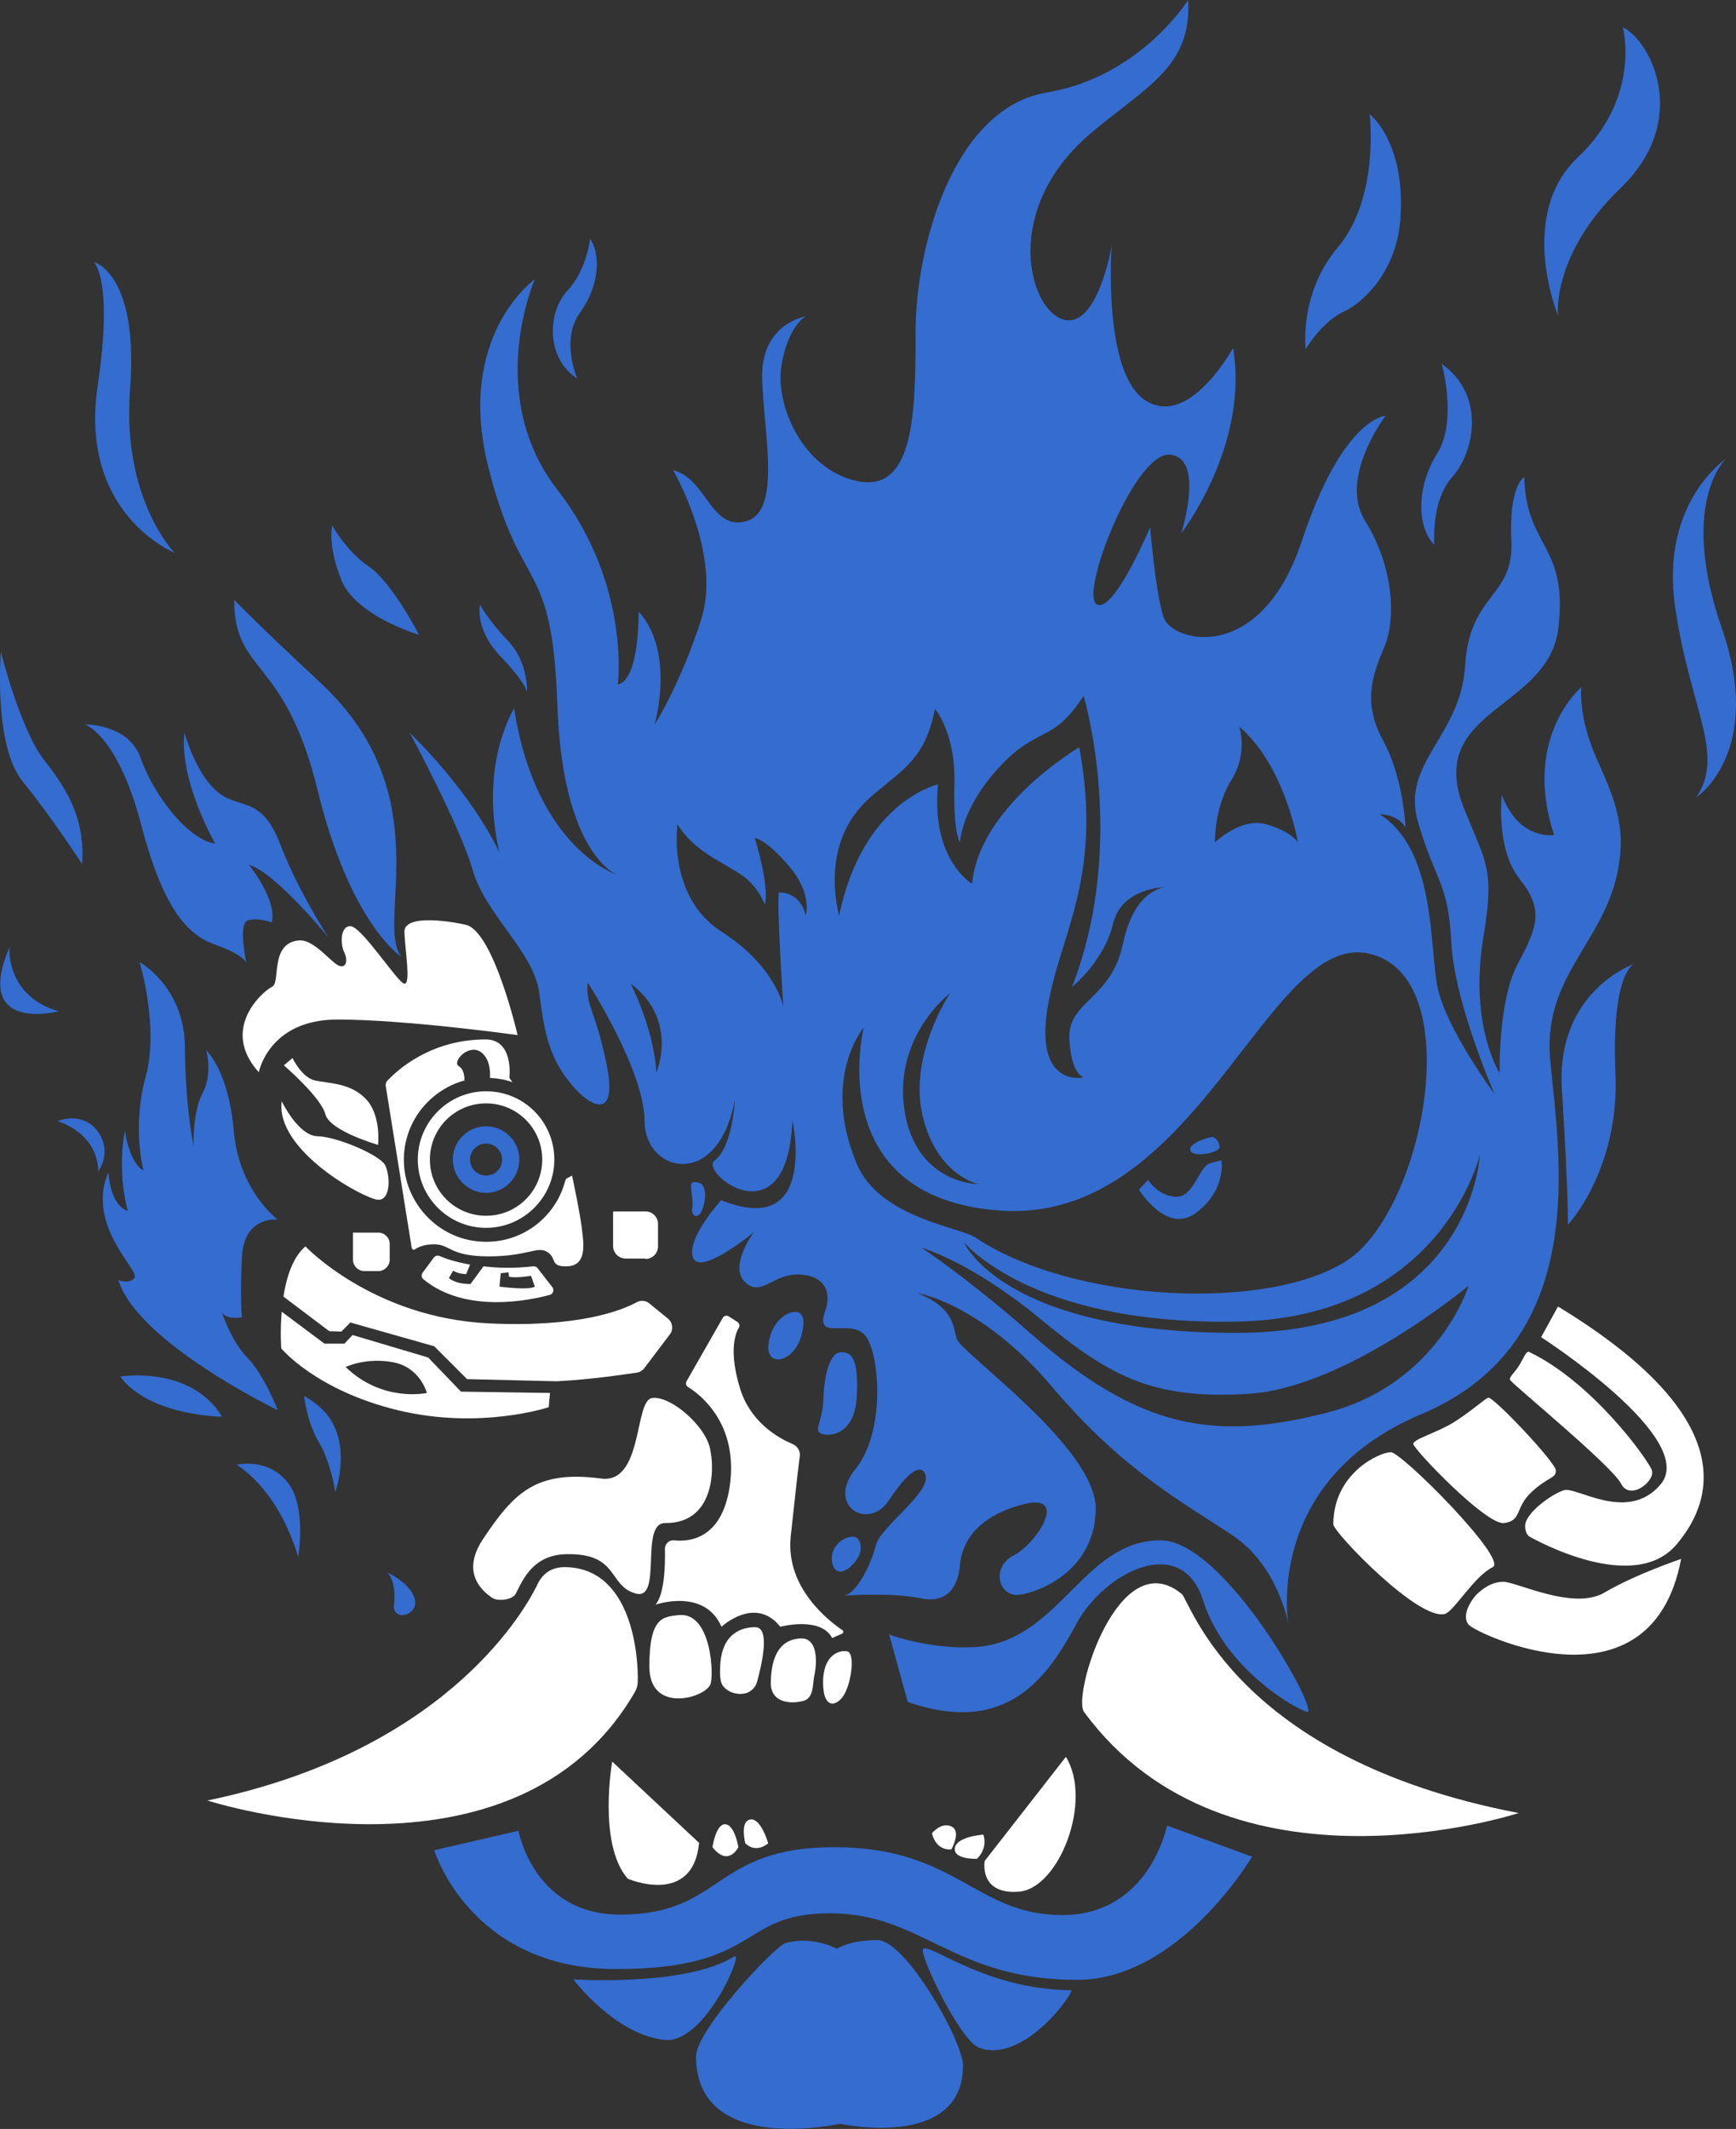 <?xml version="1.0" encoding="utf-8"?>
<!-- Generator: Adobe Illustrator 25.4.1, SVG Export Plug-In . SVG Version: 6.00 Build 0)  -->
<svg version="1.1" id="Layer_1" xmlns="http://www.w3.org/2000/svg" xmlns:xlink="http://www.w3.org/1999/xlink" x="0px" y="0px"
	 viewBox="0 0 401.8 492.6" style="enable-background:new 0 0 401.8 492.6;" xml:space="preserve">
<rect x="0" y="0" width="401.8" height="492.6" fill="#333333" stroke="none"/>
<style type="text/css">
	.st0{fill:none;}
	.st1{fill:#346CCF;}
	.st2{fill:#FFFFFF;}
</style>
<g>
	<path class="st0" d="M112.5,264.6c-2,0-3.7,1.6-3.7,3.7c0,2,1.6,3.7,3.7,3.7c2,0,3.7-1.6,3.7-3.7
		C116.2,266.3,114.6,264.6,112.5,264.6z"/>
	<path class="st0" d="M217.2,181.3c-1.7,17.4,7.9,23,7.9,23c1.6-18,24.8-31.6,24.8-31.6c5.7,31-5.1,43.9-7.5,61.4
		c-2.4,17.4,8.5,15,8.5,15s-3.1-0.7-3.3-9.2c-0.3-8.5,9.7-9,12.4-21.7c2.7-12.8,9.7-13.1,9.7-13.1s-10,0-12,8.5
		c-2,8.5-9.5,14.6-9.5,14.6c12.9-33.3,2.7-67.4,2.7-67.4c-7.3,11.3-10.6,6.9-19.5,16.5c-8.9,9.7-9.1,17.4-9.1,17.4
		s-1.6-1.9-1.3-13.6s-4.5-17.3-4.5-17.3c-2.4,12.2-8.1,14.2-15.3,20.8c-12,10.8-6.8,26.9-6.8,26.9
		C199.8,185.1,217.2,181.3,217.2,181.3z"/>
	<path class="st0" d="M146,227.5c0,0,5.5,10.9,5.9,20.6C151.9,248.2,157.2,236.1,146,227.5z"/>
	<path class="st0" d="M167,215.4c12.6,8,14.4,17.4,14.4,17.4s-1.6-24.2-1-26.4c0,0,4.8-0.4,6.2,5.3c0,0,1.6-4.9-3.8-11.3
		c-5.4-6.4-8-6.6-8-6.6s3.4,11.2,2.3,15.4c0,0-1.4-4.2-5.3-6.8c-4.5-3.1-11.1-5.5-14.9-11.8C156.8,190.7,154.4,207.4,167,215.4z"/>
	<path class="st0" d="M209.3,256.6c2.4,17.3,17.2,17.4,17.2,17.4s-9.8-2-13-16c-3.2-14,6.4-28.2,6.4-28.2S206.9,239.6,209.3,256.6z"
		/>
	<path class="st0" d="M123.8,297.7l-0.9-2.5c0,0-3.5,0.6-5.1,0.2l-0.1-1l-1.8,0.2l-0.3,3.1C115.6,297.7,122.4,298.5,123.8,297.7z"/>
	<path class="st0" d="M91,315.2c-6.3-1.2-11,1.1-11,1.1c8.6,8.2,18.8,5.9,18.8,5.9S97.3,316.4,91,315.2z"/>
	<path class="st0" d="M293,190.7c5.8,1.6,7.4,4.2,7.4,4.2s-3-17.8-13.6-26.8c0,0,2.2,6-1.8,12.4s-3.8,14.4-3.8,14.4
		S287.2,189.1,293,190.7z"/>
	<path class="st0" d="M240.7,305.1c-16-13.2-27.4-16.4-27.4-16.4s10.4,6.8,25.2,19.8c25.2,22.2,42.5,25,68.5,18.4
		c26-6.6,33-29.4,33-29.4s-28.4,23.6-50.9,25C266.4,323.9,256.6,318.3,240.7,305.1z"/>
	<path class="st0" d="M231.5,280.1c-41.3-3-31.5-42.3-31.5-42.3s-9.9,11.6-1.6,31.5c5.2,12.5,23.8,14.6,27.4,17
		c22.9,15.3,68.5,17.2,86.3,5.2c17.8-12,28-66.1,4.6-70.9S276.9,283.4,231.5,280.1z M280.2,263.1c0.7-0.2,1.8,0.7,2,2.2
		c0.2,1.5-6.5,2.6-6.9,0.8C275,264.3,280.2,263.1,280.2,263.1z M265.7,273c0,0,2.5,3.9,6.8,3.9c3.2,0,4.6-4.9,6.6-7.2
		c0.7-0.7,3.6-1.2,3.6-1.2s1.2,6.7-5.7,12c-6.9,5.3-13.3-5.3-13.3-5.3L265.7,273z"/>
	<path class="st0" d="M286,305.9c-47.5,0.8-62.9-18.4-62.9-18.4s8.8,21,63.1,21c54.3,0,56.3-41.1,56.3-41.1S333.5,305.1,286,305.9z"
		/>
	<path class="st0" d="M112.5,255.3c-7.2,0-13,5.8-13,13s5.8,13,13,13c7.2,0,13-5.8,13-13S119.7,255.3,112.5,255.3z M112.5,276.1
		c-4.3,0-7.7-3.5-7.7-7.7s3.5-7.7,7.7-7.7c4.3,0,7.7,3.5,7.7,7.7S116.8,276.1,112.5,276.1z"/>
	<path class="st1" d="M133.6,87.6c0,0-3.9-8.9,0.6-15.2c3.9-5.3,5.3-12.5,2.4-17.2c0,0-0.8,7.3-5.3,12.1
		C126.7,72.2,126.3,82.9,133.6,87.6z"/>
	<path class="st1" d="M311.2,72c5-2.3,12.1-10,12.9-21.1c1.4-18-7.1-24.5-7.1-24.5s2.4,19.3-7.4,30.9c-9,10.6-7.4,23.5-7.4,23.5
		S305.8,74.5,311.2,72z"/>
	<path class="st1" d="M375.1,43.5c16.2-15.6,7.2-33.9,0.5-37.2c0,0,4.4,16.1-10.4,30.1C351,49.8,360.6,73,360.6,73
		S359,59,375.1,43.5z"/>
	<path class="st1" d="M336.1,110.4c5.1-5.6,7.9-18.9-2.4-26.2c0,0,3.7,13.2-1.1,20.8s-4.7,17-0.6,21.1
		C332,126.1,331.1,116,336.1,110.4z"/>
	<path class="st1" d="M398.5,145.3c-10-28.8,0.9-39.1,0.9-39.1s-15.2,10.2-11.7,34.2c3.4,23.6,11.7,34,4.9,44.1
		C392.6,184.5,408.5,174.1,398.5,145.3z"/>
	<path class="st1" d="M378.3,223c0,0-18.3,6.2-16.8,29.2c1.5,23.1,1.4,31.2,1.4,31.2s12-12.8,11-35.1
		C372.9,224.7,378.3,223,378.3,223z"/>
	<path class="st1" d="M129,163.1c1.2,34.7,13.8,39.3,13.8,39.3s-18.8-6-23.8-38.5c0,0-8.2,12.8-3.4,33.4c0,0-5.4-12.6-20.8-27.8
		c0,0,11.6,21.4,14.6,31.8c3,10.4,14.2,19,15.4,28.4c1.2,9.4,2.3,15.1,7.6,21.4c4.6,5.4,10.6,8,8-4.8c-2.6-12.8-4.8-13.2-4.4-19
		c0,0,13.2,20.4,13.2,32.2s17,16.1,20.9-5.1c0,0-0.5,11-4.7,14.1c-3.7,2.8,16.9,19,18-9.3c0,0,6.1,27.6-16.5,18.5
		c0,0-8.1,8.9-6.5,13.3c1.6,4.4,14.1-5.9,14.1-5.9s-5.9,7.8-2.1,11.5c3.7,3.7,6.5-1.9,12.4-1.7c5.9,0.1,7.8,3.9,6.2,8.4
		c-2.6,7.4,6.1,1.4,9.4,5.9c3.3,4.5,4.5,22.2-2.4,30.7c-6.9,8.5,3,14.4,7.7,7.3c4.7-7.1,7.4-8.4,8.4-6.2
		c1.9,4.1-10.4,12.2-11.4,16.6c-1,4.1-4.3,11-7.3,11.6c2.5-0.2,11.9-0.6,17.6,0.6c6.6,1.4,8.8-3.1,9.2-7.8c0.4-4.7,3.5-11,14.5-13.9
		c11-2.9,3.2,9.1-2.1,11.8c-5.3,2.7-3.5,9.7,1.3,9.1s17.6-5.7,17.7-19.9c0.1-14.2-31.3-36.1-32.2-39.4c-0.9-3.3-0.8-7.1-9-10.5
		c0,0,14.7,2.3,31.2,21.8c16.5,19.5,31,27.1,41.6,34.2c10.7,7.1,13,20.6,13,20.6s-5.9-33.2,30.8-48.6c39.8-16.8,31.7-60.7,29.8-82
		c-1.9-21.3,15.3-28.2,16.3-49.1c0.5-9.8-4.9-18-7.1-24.5C365.4,164,366,159,366,159s-13.8,11.6-6.3,34.2c0,0-8.1,1.4-12.1-9.3
		c0,0-1.5,12.5,4.2,19.6c5.7,7.1,3.9,11.2-0.6,19.7c-4.5,8.5-4.1,25.1-4.1,25.1s-7.1-11-3.8-31.2c2.6-15.9,0.9-16.9-4.2-29.4
		c-9.9-23.8,19.4-23.1,21.6-42.5s-7.5-18.4-7.9-34.8c0,0-3.6,1.7-3,14.8s-9.7,12.1-10.7,28.8c-1,16.5-14.9,22.4-10.9,36.2
		c4,13.8,7,13.8,7.7,27.8c0.7,14,10,35.1,10,35.1s-11.3-15.2-13.2-24.8c-1.9-9.6-0.4-31.8-13.4-39.9c0,0,4.1-0.1,6,3
		c0,0-0.4-11.3-5.2-20.1s-2.4-15.2,0.3-21.6c2.7-6.4,2.3-18.4-4.5-29.3c-6.1-9.9,4.8-24.2,4.8-24.2s-9.9,0.3-19.4,29
		c-9.6,28.8-30.1,23.4-32,17.6c-1.9-5.9-3.1-20.8-3.1-20.8s-8.5,20.2-12.4,17.8c-3.9-2.4,8.8-35.3,17-34.6
		c8.2,0.7,2.6,18.2,2.6,18.2s15.8-20.4,12-42.9c0,0-10.1,18.6-20.2,12.2c-10.1-6.4-7.9-35.8-7.9-35.8S254,76.4,246,73.9
		s-14.1-25.6,6.4-43C265.1,20.1,275.9,15.6,275,0c0,0-11.1,17.8-32.7,21.4c-21.6,3.6-30.5,35.7-30.4,55.9c0.1,20.2-0.9,36.7-13.6,34
		c-12.6-2.8-19-17.7-17.4-26.9c1.6-9.2,5.6-11.2,5.6-11.2s-10.5,1.6-10.1,14.5c0.4,12.9,4.5,30.6-3.7,32.9s-9.2-10-16.9-11.8
		c0,0,11.3,19.4,6.5,34.5c-4.8,15-10.8,24.4-10.8,24.4s4.9-16.8-3.7-26.2c0,0,0.3,15.7-4.8,16.9c0,0,3-23.2-14-45.1
		c-17-22-5.2-48.7-5.2-48.7S105.4,77.6,113,108C120.6,138.3,127.8,128.3,129,163.1z M307,326.9c-26,6.6-43.3,3.8-68.5-18.4
		c-14.8-13-25.2-19.8-25.2-19.8s11.4,3.2,27.4,16.4c16,13.2,25.8,18.8,48.3,17.4c22.6-1.4,50.9-25,50.9-25S332.9,320.3,307,326.9z
		 M342.5,267.3c0,0-2,41.1-56.3,41.1c-54.3,0-63.1-21-63.1-21s15.4,19.2,62.9,18.4C333.5,305.1,342.5,267.3,342.5,267.3z M285,180.5
		c4-6.4,1.8-12.4,1.8-12.4c10.6,9,13.6,26.8,13.6,26.8s-1.6-2.6-7.4-4.2c-5.8-1.6-11.8,4.2-11.8,4.2S281,186.9,285,180.5z
		 M316.6,220.6c23.4,4.8,13.2,58.9-4.6,70.9c-17.8,12-63.4,10.1-86.3-5.2c-3.6-2.4-22.1-4.5-27.4-17c-8.3-19.9,1.6-31.5,1.6-31.5
		s-9.8,39.3,31.5,42.3C276.9,283.4,293.2,215.8,316.6,220.6z M213.5,258c3.2,14,13,16,13,16s-14.7,0-17.2-17.4
		c-2.4-17,10.6-26.8,10.6-26.8S210.3,244,213.5,258z M201.1,184.8c7.2-6.5,12.9-8.5,15.3-20.8c0,0,4.8,5.6,4.5,17.3
		s1.3,13.6,1.3,13.6s0.2-7.8,9.1-17.4c8.9-9.7,12.2-5.2,19.5-16.5c0,0,10.3,34.1-2.7,67.4c0,0,7.5-6.1,9.5-14.6c2-8.5,12-8.5,12-8.5
		s-7.1,0.4-9.7,13.1c-2.7,12.8-12.6,13.2-12.4,21.7c0.3,8.5,3.3,9.2,3.3,9.2s-10.9,2.4-8.5-15c2.4-17.4,13.2-30.4,7.5-61.4
		c0,0-23.2,13.6-24.8,31.6c0,0-9.6-5.6-7.9-23c0,0-17.4,3.8-22.9,30.4C194.3,211.7,189.2,195.6,201.1,184.8z M156.8,190.7
		c3.8,6.3,10.4,8.7,14.9,11.8c3.9,2.7,5.3,6.8,5.3,6.8c1.2-4.2-2.3-15.4-2.3-15.4s2.6,0.2,8,6.6c5.4,6.4,3.8,11.3,3.8,11.3
		c-1.4-5.7-6.2-5.3-6.2-5.3c-0.6,2.2,1,26.4,1,26.4s-1.8-9.4-14.4-17.4C154.4,207.4,156.8,190.7,156.8,190.7z M151.9,248.2
		c-0.4-9.7-5.9-20.6-5.9-20.6C157.2,236.1,151.9,248.2,151.9,248.2z"/>
	<path class="st1" d="M97,146.9c0,0-6.3-12.2-11.6-15.8c-5.3-3.6-8.5-9.5-8.5-9.5s-1.2,4.3,2.1,12.6C82.4,142.6,97,146.9,97,146.9z"
		/>
	<path class="st1" d="M22.6,89.3c-4.4,29.7,17.8,38.6,17.8,38.6s-12.2-12.4-10.3-37.7c2.1-27-8.4-29.6-8.4-29.6S26.3,64.6,22.6,89.3
		z"/>
	<path class="st1" d="M92.9,221.4c-6.2-8,9.2-37.5-18.8-63.5c-14-13-19.9-19.1-19.9-19.1c0,17.3,11.7,12.9,19.3,44
		S92.9,221.4,92.9,221.4z"/>
	<path class="st1" d="M32.7,190.9c5.5,21,11.5,25.7,17.4,27.8c6,2.1,6.9,4,6.9,4s-1.9-8.9,0.3-9.7c2.1-0.8,5.6,0.4,5.6,0.4
		c1.3-5.3-5.3-13.3-5.3-13.3c6,1.6,18.5,16.9,18.5,16.9s-6.9-10.4-11.3-21.8c-4.4-11.4-9.5-7.7-14.6-12.1s-7.5-13.6-7.5-13.6
		c-1.3,11.1,7.1,25.7,7.1,25.7c-6.4-0.9-14.4-11.6-17.2-19.7c-2.8-8.1-13-7.9-13-7.9S27.2,169.9,32.7,190.9z"/>
	<path class="st1" d="M19,199.9c0.7-9.8-2.9-16.6-8.6-23.8C4.7,169,0.2,150.8,0.2,150.8s-1.8,21.7,5.1,30.1
		C11.4,188.3,19,199.9,19,199.9z"/>
	<path class="st1" d="M2.2,219.2c-8.6,20,11.4,14.8,11.4,14.8C1.2,230.4,2.2,219.2,2.2,219.2z"/>
	<path class="st1" d="M27.4,296.2c4.4,14.4,36.9,30.1,36.9,30.1s-3.1-8.1-7-12.1c-3.9-4-5.9-10.5-5.9-10.5c1.2,1.8,4.6,1.1,4.6,1.1
		s-0.5-4.4,0-14c0.5-9.6,8.3-8.6,8.3-8.6s-9-6.6-10.2-20.6c-1.2-14-6.4-18.6-6.4-18.6s1.6,5.4-0.8,9.9s-2.1,12.3-2.1,12.3
		s-1.9-8.9-2-22.9c-0.1-14-10.5-19.7-10.5-19.7s4.6,15,1.4,26.6s-0.5,21.6-0.5,21.6c-3.3-1.7-4.3-9.2-4.3-9.2
		c-1.9,10.3,0.7,18.6,0.7,18.6c-4.2-1.4-4.5-8.9-4.5-8.9s-1.4,2.6-1.3,6.4c0.1,9.5,8.5,16.6,7.3,18
		C29.9,297.2,27.4,296.2,27.4,296.2z"/>
	<path class="st1" d="M22.7,261.9c-3.5-5-9.4-2.5-9.4-2.5c10.1,3.5,9.4,11.7,9.4,11.7S26.1,266.7,22.7,261.9z"/>
	<path class="st1" d="M27.8,318.5c6.9,9.2,23.6,9.3,23.6,9.3C44.1,315.8,27.8,318.5,27.8,318.5z"/>
	<path class="st1" d="M70.4,323c0,0,0.6,6.1,3.4,10.7c2.8,4.7,3.8,11.5,3.8,11.5s3.5-9.5-1.1-16.8C74.3,325,70.4,323,70.4,323z"/>
	<path class="st1" d="M54.8,338.9c10.7,7.2,14.2,21.4,14.2,21.4s2.1-11.8-2.5-17.4C61.9,337.2,54.8,338.9,54.8,338.9z"/>
	<path class="st1" d="M94.8,367.7c-2-2.5-5.1-3.8-5.1-3.8s2.1,1.9,1.5,7.4C90.6,375.9,99.3,373.4,94.8,367.7z"/>
	<path class="st1" d="M122,160.1c0,0,0.3-6.9-4.4-11.8s-6.5-8.4-6.5-8.4s-1.3,5.6,4.6,11.8S122,160.1,122,160.1z"/>
	<path class="st1" d="M185.4,309.3c1-3.5,0.6-5.3-0.8-5.7c-1.6-0.4-5.7,1.2-6.7,7.1C177,316.6,183.6,315.4,185.4,309.3z"/>
	<path class="st1" d="M198.3,323.1c0.5-9.5-1.5-10.3-3.8-10.2c-2.3,0.1-3.7,4.9-3.9,10.3c-0.1,5.4-2.1,7.3-0.9,8.3
		C191,332.6,197.9,332.6,198.3,323.1z"/>
	<path class="st1" d="M198.8,360c0.7-1.4,0.5-3.4-0.4-4.1c-1.7-1.3-6.6,1.3-5.8,5.6C193.4,365.5,197.1,363.2,198.8,360z"/>
	<path class="st1" d="M277,280.5c6.9-5.3,5.7-12,5.7-12s-2.9,0.5-3.6,1.2c-2,2.2-3.4,7.1-6.6,7.2c-4.3,0.1-6.8-3.9-6.8-3.9l-2.1,2.3
		C263.7,275.3,270.1,285.9,277,280.5z"/>
	<path class="st1" d="M282.3,265.3c-0.2-1.5-1.3-2.4-2-2.2c0,0-5.2,1.2-4.8,3C275.7,268,282.5,266.8,282.3,265.3z"/>
	<path class="st2" d="M78.6,223.5c-1.8-0.5-5.9-6.3-9.5-5.9c-6.7,0.7-4.1,9.7-6.1,10.7c-2.1,1-12.2,9.7-3.1,19.8
		c0,0,2.3-12.2,18.2-12.2s41.7,3.6,41.7,3.6s-5.5-23.8-11.9-25.5c-2-0.5-14.5-2.9-14.3,1.7c0.2,4.6,1.5,12,0,11.9
		s-9.9-13.3-12.5-13.3s-2.2,4.7-1.4,6.1C80.4,221.8,80.4,224,78.6,223.5z"/>
	<path class="st2" d="M75.3,257.8c1,3.9,12.2,7.1,12.2,7.1s0.8-6.8-2.8-10.6c-3.6-3.8-8.7-3.6-11.8-4.3c-3.1-0.7-5.2-5.2-5.2-5.2
		l-2,1.7C65.7,246.5,74.3,253.9,75.3,257.8z"/>
	<path class="st2" d="M87.5,277.6c3,0.1,2.8-5.5,1.7-7.9c-1.1-2.4-11.2-6.7-15.7-6.8c-4.5-0.1-8.3-8.1-8.3-8.1
		C63.7,266.3,84.5,277.5,87.5,277.6z"/>
	<path class="st2" d="M112.5,252.5c-8.7,0-15.8,7.1-15.8,15.8s7.1,15.8,15.8,15.8s15.8-7.1,15.8-15.8S121.3,252.5,112.5,252.5z
		 M112.5,281.3c-7.2,0-13-5.8-13-13s5.8-13,13-13c7.2,0,13,5.8,13,13S119.7,281.3,112.5,281.3z"/>
	<path class="st1" d="M112.5,260.6c-4.3,0-7.7,3.5-7.7,7.7s3.5,7.7,7.7,7.7c4.3,0,7.7-3.5,7.7-7.7S116.8,260.6,112.5,260.6z
		 M112.5,272c-2,0-3.7-1.6-3.7-3.7c0-2,1.6-3.7,3.7-3.7c2,0,3.7,1.6,3.7,3.7C116.2,270.4,114.6,272,112.5,272z"/>
	<path class="st2" d="M81.7,285.2v6.3c0,1.4,1.2,2.6,2.6,2.6h3.3c1.4,0,2.6-1.2,2.6-2.6v-3.7c0-1.4-1.2-2.6-2.6-2.6H81.7z"/>
	<path class="st2" d="M149.4,291.3c1.6,0,2.9-1.3,2.9-2.9v-5.2c0-1.6-1.3-2.9-2.9-2.9h-7.3c-0.1,0-0.2,0.1-0.2,0.2v7.8
		c0,1.6,1.3,2.9,2.9,2.9H149.4z"/>
	<path class="st2" d="M132.4,272l-1.1,0.6c-0.3,0.1-0.4,0.4-0.5,0.7c-2.3,8.7-10.7,15-20.4,13.9c-8.7-0.9-15.8-8-16.8-16.7
		c-1.1-9.7,5.2-18.1,13.9-20.5c0-0.9-0.1-2.6-1.3-3.3c-1.7-1,2.3-5.4,5.2-3.2c1.9,1.5,2.1,4.1,2,5.9c1.8,0.1,3.6,0.4,5.2,1l-0.7-1
		c0,0,1.1-8.9-5.5-8.9c-12.9,0-20.6,7.3-22.7,9.5c-0.4,0.4-0.5,0.9-0.4,1.4l6,37.4c0.1,0.3,0.5,0.5,0.7,0.3c0.7-0.5,2.1-1.2,4.5-1.2
		c3.7,0,3.6,2.8,12.6,2.8c9.1,0,11.3-2.5,13.6-1c2.3,1.5,0.5,3.4,4.5,3.3c4-0.1,4.1-3.7,3.6-7.7C134.4,281.2,132.4,272,132.4,272z"
		/>
	<path class="st2" d="M107.9,294.8l0.9-2.2c-3.5-0.6-6-1.5-7.1-2c-0.5-0.2-1,0-1.3,0.4l-2.6,3.5c-0.3,0.5-0.3,1.1,0.2,1.5
		c9.7,8,24.5,4.9,29.3,3.6c0.7-0.2,1-1.1,0.6-1.7l-3.5-4.5c-0.2-0.3-0.6-0.4-1-0.4c-4.3,0.5-8.2,0.4-11.5,0l-3,4.1
		c-3.7,0-5-1.4-5-1.4l1-1.7C106,294.8,107.9,294.8,107.9,294.8z M115.9,294.6l1.8-0.2l0.1,1c1.6,0.4,5.1-0.2,5.1-0.2l0.9,2.5
		c-1.5,0.9-8.2,0-8.2,0L115.9,294.6z"/>
	<path class="st2" d="M127,325.6l0.3-3.3l-20.6-0.3l-7.6-7.9l-17.5-5.2l-1.9,2l-4.6,0l-9.9-7.4c-0.4,4.7-0.1,8.5-0.1,8.5
		s8,9.7,27,14.3S127,325.6,127,325.6z M80,316.3c0,0,4.7-2.3,11-1.1c6.3,1.2,7.8,7.1,7.8,7.1S88.6,324.6,80,316.3z"/>
	<path class="st2" d="M113.1,306.2c-26.8-1.3-42.4-17.8-42.4-17.8c-2.9,2.4-4.4,7.1-5.1,11.6l10.6,8l2.8,0.1l2.1-2.1l19.4,5.5
		l7.6,7.6l20.7,0.5c8-0.4,15.8-1.6,18.6-2c0.7-0.1,1.3-0.5,1.7-1l5.9-7.8c0.9-1.1,0.7-2.8-0.4-3.7l-4.3-3.5c-0.8-0.7-2-0.8-2.9-0.3
		C143.9,303.2,133.9,307.2,113.1,306.2z"/>
	<path class="st2" d="M192.6,379l2.3-1c0.3-0.1,0.4-0.6,0.1-0.8c-2.8-1.9-13.2-9.6-12-21.6c1-9.3,1.7-15.5,2.1-18.6
		c0.2-1.2-0.5-2.4-1.7-2.9c-3.3-1.4-9.7-5-12.1-12.8c-2.6-8.4-1.2-12.6-0.3-14.1c0.3-0.5,0.1-1-0.3-1.3l-2-1.3
		c-0.5-0.3-1.1-0.2-1.4,0.3l-8.4,14.7c-0.3,0.5-0.1,1,0.3,1.3c2.8,1.7,11.8,8.5,9.7,23c-1.8,12.1-9.2,12.9-12.9,12.5
		c-1.1-0.1-2.1,0.8-2.1,1.9c0.1,3.7-0.1,10.7-2.2,13c0,0,11.3-4,15.3,5.1c0,0,7.8-7.3,13.6,0C180.6,376.4,189.9,373.9,192.6,379z"/>
	<path class="st2" d="M113.9,369.7c1.3,0.9,4.8,0.5,5.5-1c1.7-3.4,4.1-9,11.8-9.1c12.1-0.2,9.5,7.3,15.9,9.1s0.8-16.4,6.9-16.3
		c11,0.1,11.6-11.9,10.3-17.4c-1.3-5.5-9.5-12.3-13.5-11.5c-4,0.9-2,19.9-11.7,18.6c-15.2-2-20.2,3.4-27.3,14
		C107,363.3,110.8,367.6,113.9,369.7z"/>
	<path class="st2" d="M147,391.4c0.4-0.7,0.6-1.5,0.6-2.2c0.2-5.2-1-26.6-17-26.6c-4.5,0-6,3.5-6.4,4.4
		c-3.6,7.2-22.3,38.4-76.2,49.6C48,416.6,119.2,439.6,147,391.4z"/>
	<path class="st2" d="M164.4,389.8c0.9-2,0.3-16.9-7.3-16.1c-3.6,0.4-6.8,0.4-6.8,11.8C150.2,396.5,162.9,393,164.4,389.8z"/>
	<path class="st2" d="M173.8,391.2c1.1-0.9,1.3-1.5,1.7-3.1c1.5-5.8,2.2-11.6-0.7-11.6s-7.7,1.2-8.1,8.8c-0.1,1.7-0.1,3.6,0.5,4.6
		C168.7,392.1,172.1,392.5,173.8,391.2z"/>
	<path class="st2" d="M178.4,389.4c0,4.6,4.6,5,7.7,4.1c2.2-0.7,2-3.7,2.3-5.4c1.1-5,0.2-9-2.8-9S178.5,380.6,178.4,389.4z"/>
	<path class="st2" d="M195.6,391.7c1.5-2.9,2.3-9.2,0.5-9.6s-5.7,0.8-5.6,7.4C190.6,396,194.1,394.7,195.6,391.7z"/>
	<path class="st1" d="M161.8,281.1c1-0.7,2.4-6.1,0.3-7.3c-0.2-0.1-1.8-0.7-2.1,0.1c-0.3,0.8,0.6,4.3,0.2,5.7
		C160,280.9,160.8,281.8,161.8,281.1z"/>
	<path class="st1" d="M278.5,370.4c5.1,16,21.6,25.1,24,25.7c3.3,0.8-18.9-39.7-33.9-39.7c-18,0-23.4,23.5-42.9,24.7
		c-10.6,0.6-19.9-2.9-19.9-2.9l4.3,15.6c23.6,8.2,32.8-6.6,39.1-18.2S273.4,354.4,278.5,370.4z"/>
	<path class="st2" d="M273.5,368.8c-14.6-12-25.4,23.6-22.6,27.3c33.3,45.4,100.6,23.4,100.6,23.4
		C285.8,406.9,275.5,370.4,273.5,368.8z"/>
	<path class="st2" d="M145.3,434.7c0,0,15.1,6.5,16.5-8.3l-20.1-18.8C141.7,407.5,138.3,426.7,145.3,434.7z"/>
	<path class="st2" d="M164.9,427.4c3.7,4.7,6,0,6,0s-0.8-5.1-3-5.3C165.7,421.9,164.9,427.4,164.9,427.4z"/>
	<path class="st2" d="M177.8,426.5c0,0-1.7-6-4.2-5.5c-2.4,0.5-1.1,5.5-1.1,5.5C175.1,429,177.8,426.5,177.8,426.5z"/>
	<path class="st2" d="M220.2,422.6c-2.4-1.1-4.5,1.6-4.5,1.6c1.1,4.3,4.5,3.7,4.5,3.7S222.6,423.7,220.2,422.6z"/>
	<path class="st2" d="M226.1,430.1c0,0,2.6-2.2,1.5-5.6c0,0-6.2,0.4-6.6,3.1S226.1,430.1,226.1,430.1z"/>
	<path class="st2" d="M235.8,437.7c9.3-0.7,17.2-21,10.9-31.2l-18.8,24.1C227.9,430.6,226.5,438.4,235.8,437.7z"/>
	<path class="st1" d="M245.9,443.1c-20.2,0-24.5-15.7-52.8-15.7c-28.3,0-25.6,15.6-49.6,15.6c-20,0-23.5-19.4-23.5-19.4l-19.5,4.5
		c0,0,8.3,27.5,42.1,27.5s28.1-12.9,49.5-12.9c21.4,0,28.4,15.4,57.2,15.4c23.7,0,40.5-28.5,40.5-28.5l-19.7-7.2
		C270.1,422.4,266.1,443.1,245.9,443.1z"/>
	<path class="st1" d="M169.9,452.7c-11.1,7-37.2,5.3-37.2,5.3s9.8,13,21.3,14C163.2,472.8,172.4,451.1,169.9,452.7z"/>
	<path class="st1" d="M213.7,450.9c-1.3,0.7,8.4,21.2,12.9,22.9c10.5,3.9,22.4-13.3,21.3-13.3C228.2,460.3,215.7,449.8,213.7,450.9z
		"/>
	<path class="st1" d="M203.1,448.9c-6.5,0-9.4,2-9.4,2s-5.7-3.1-11.9-1.3c-2.5,0.7-20.7,20.1-20.7,26.2c0,23.1,33.3,15.6,33.3,15.6
		s28.5,6.2,28.5-13.5C222.7,471.8,209.5,448.9,203.1,448.9z"/>
	<path class="st2" d="M321.9,336c-2.5,0-13.3,4.8-13.3,16.7c0,1.8,19.9,22.6,25.9,20.7c2.1-0.7,6.7-8.7,11-10.8
		C349.1,360.8,324.4,336,321.9,336z"/>
	<path class="st2" d="M348,366c-2.9,0-4.9,1.7-6.1,2.8s-3.9,5.1-1.9,7.2c2,2.1,42.2,21.2,49.1-15.3c0,0-10.4,3.5-17.6,7.7
		C364.4,372.8,351,366,348,366z"/>
	<path class="st2" d="M354.5,345.2c3.9-3.6,5.7-3.1,5.6-5c-0.1-1.9-14.3-16.9-15.6-16.8c-0.7,0.1-4,3.2-8.2,5.8
		c-4,2.4-9.2,3.8-9.2,4.9s16.8,18.8,21,18.3S350.6,348.8,354.5,345.2z"/>
	<path class="st2" d="M360.6,302.3l-3.9,7.1c0,0,36.4,23.4,27.7,34c-7.6,9.1-19.5,0.5-22.4,1.4c-2.9,0.9-9.1,5.4-9,8.3
		c0,0-0.1,1.8,1.1,2.5c1.3,0.7,24,13.4,33.9,1.8C397.9,345.8,400.9,326.8,360.6,302.3z"/>
	<path class="st2" d="M375.2,343.3c2.1,4.1,8.1-0.7,7.1-3.2c-1-2.5-13.6-20.2-28.4-27.3c-0.7-0.3-1.3,1.6-2.4,3.3
		c-0.9,1.5-2.5,2.7-1.9,3.3C350.8,320.9,373.1,339.2,375.2,343.3z"/>
</g>
</svg>
